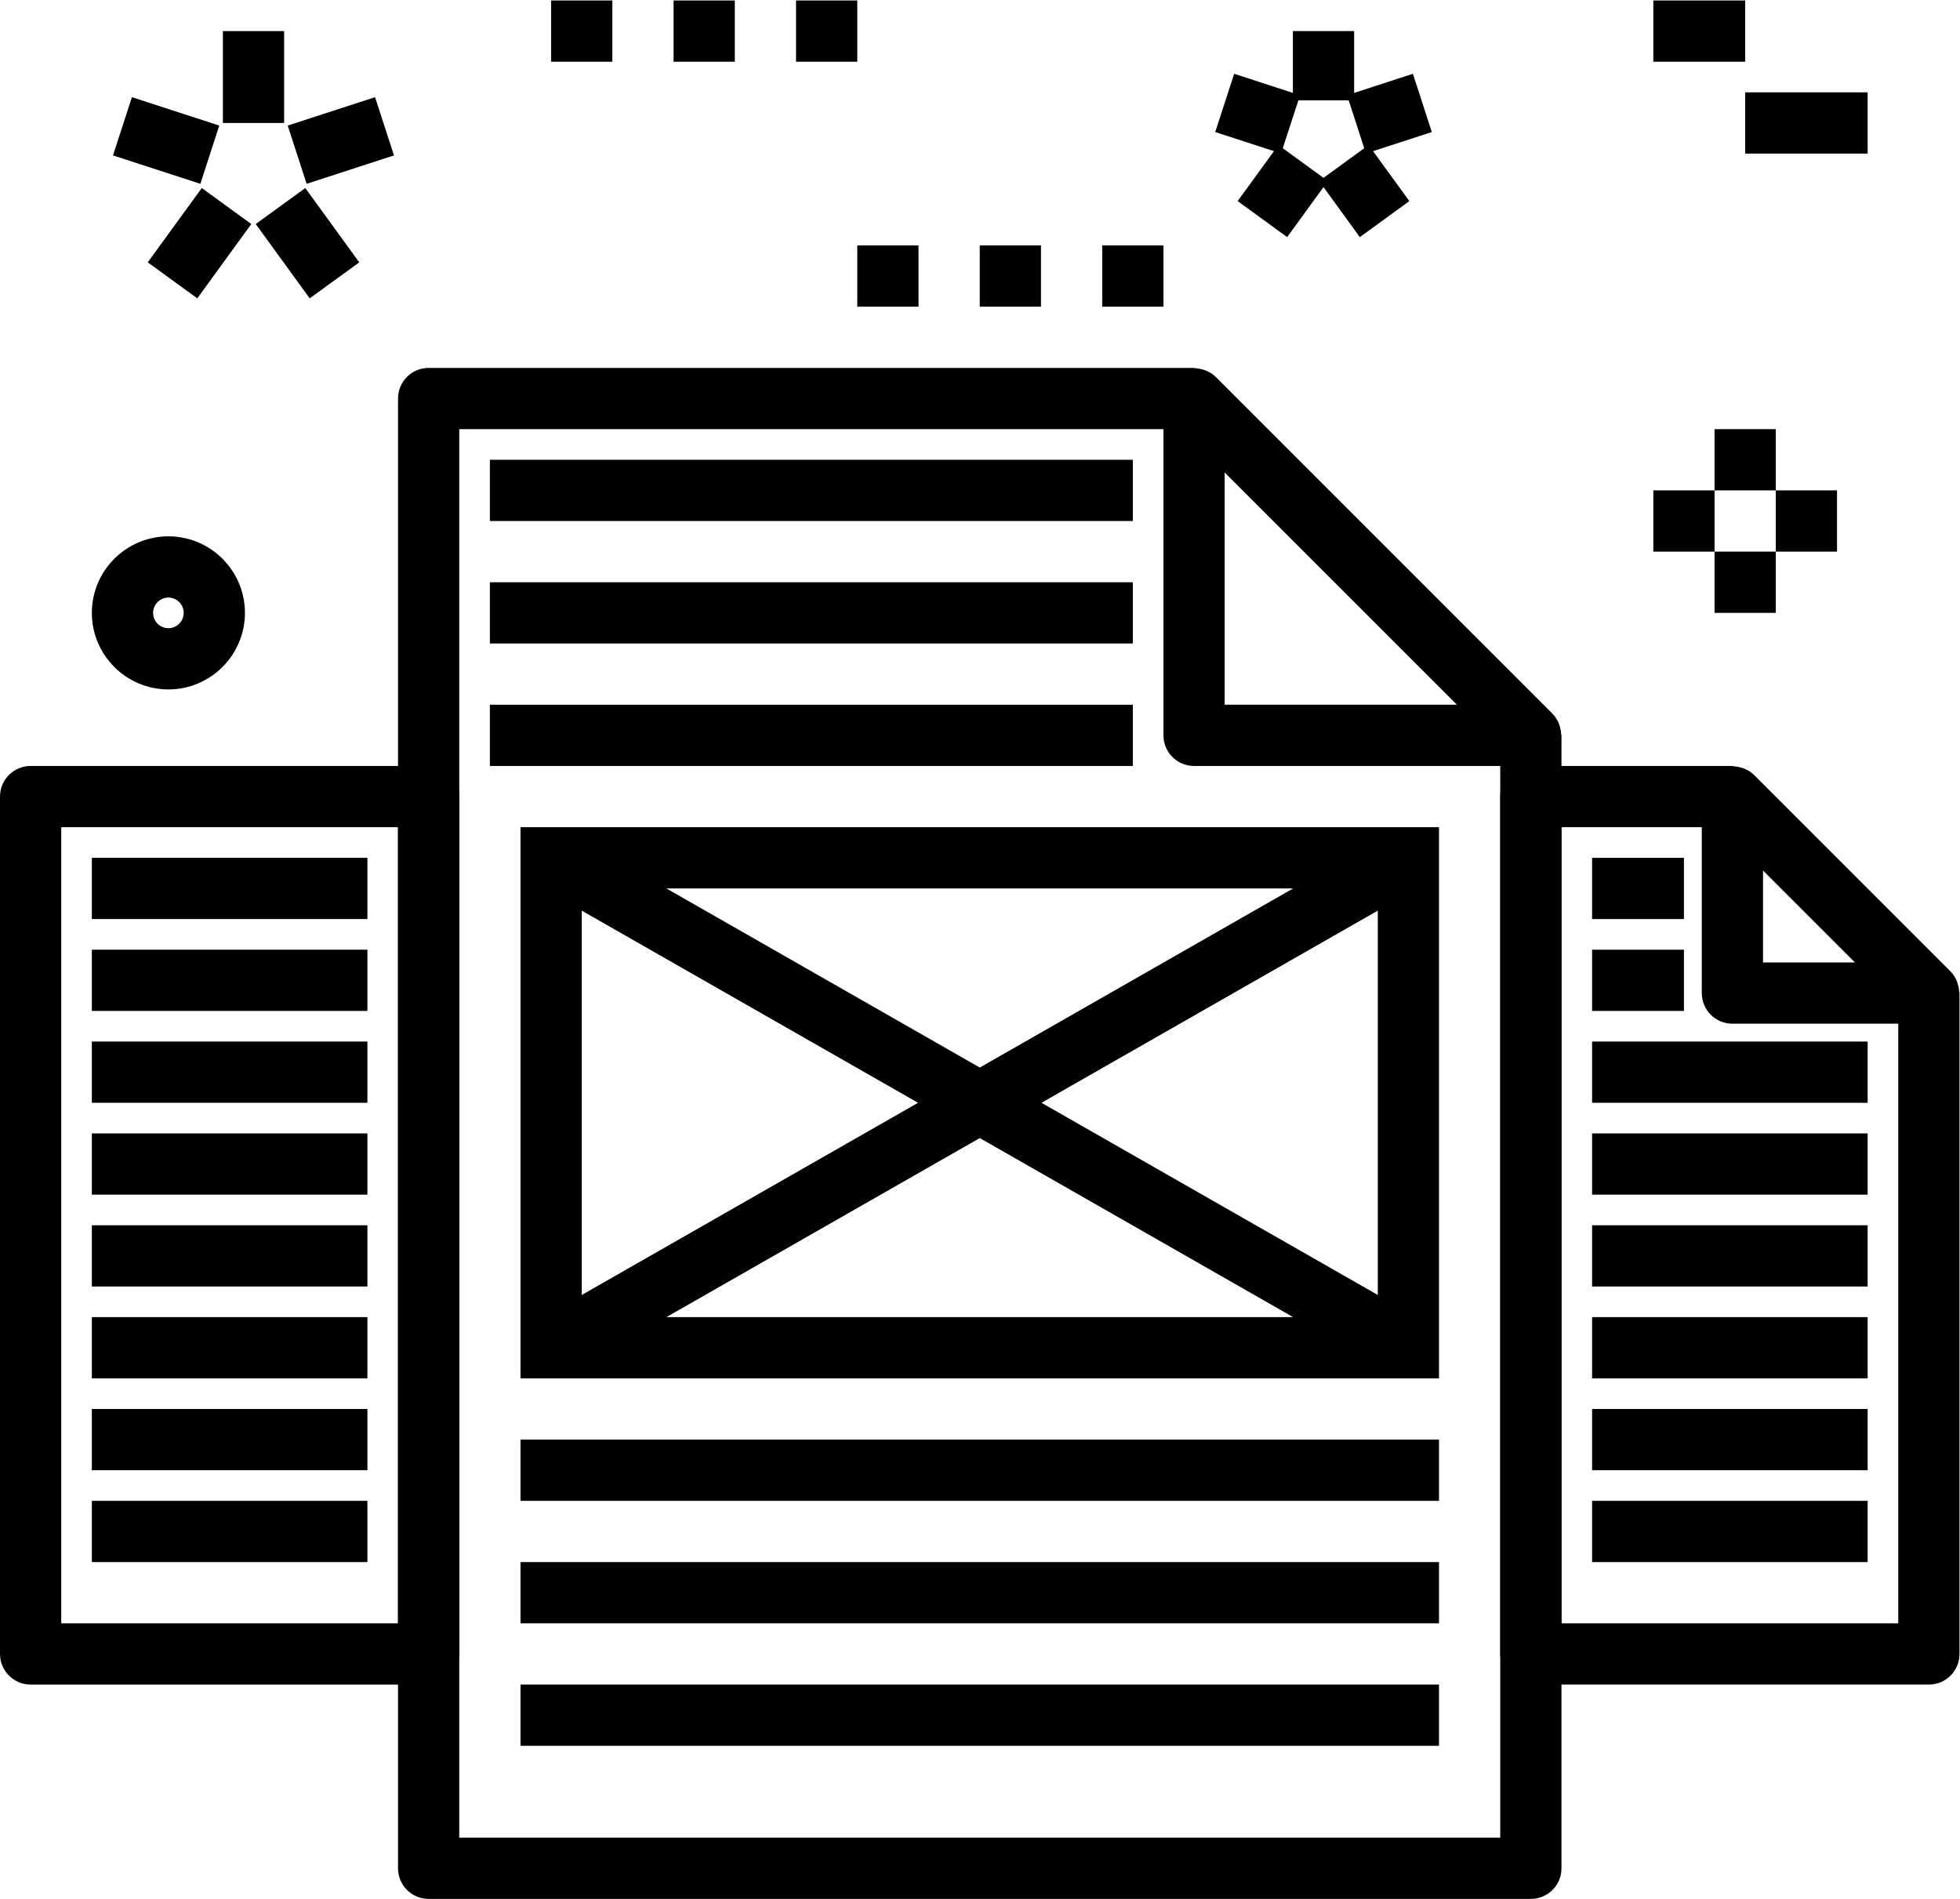 <?xml version="1.0" encoding="UTF-8" standalone="no"?>
<svg xmlns:dc="http://purl.org/dc/elements/1.1/" xmlns:cc="http://creativecommons.org/ns#" xmlns:rdf="http://www.w3.org/1999/02/22-rdf-syntax-ns#" xmlns:svg="http://www.w3.org/2000/svg" xmlns="http://www.w3.org/2000/svg" viewBox="0 0 85.334 82.667" height="82.667" width="85.334" xml:space="preserve" id="svg2" version="1.1"><defs id="defs6"><clipPath id="clipPath18" clipPathUnits="userSpaceOnUse"><path id="path16" d="M 0,62 H 64 V 0 H 0 Z"/></clipPath></defs><g transform="matrix(1.333,0,0,-1.333,0,82.667)" id="g10"><g id="g12"><g clip-path="url(#clipPath18)" id="g14"><g transform="translate(5.5,42.5)" id="g20"><path id="path22" d="M 0,0 C -0.276,0 -0.5,-0.225 -0.5,-0.5 -0.5,-0.775 -0.276,-1 0,-1 0.276,-1 0.5,-0.775 0.5,-0.5 0.5,-0.225 0.276,0 0,0 m 0,-3 c -1.378,0 -2.5,1.121 -2.5,2.5 C -2.5,0.879 -1.378,2 0,2 1.378,2 2.5,0.879 2.5,-0.5 2.5,-1.879 1.378,-3 0,-3"/></g><g transform="translate(6.544,56.013)" id="g24"><path id="path26" d="M 0,0 -2.854,0.927 -2.235,2.829 0.618,1.902 Z"/></g><g transform="translate(6.444,52.272)" id="g28"><path id="path30" d="M 0,0 -1.618,1.176 0.146,3.603 1.764,2.427 Z"/></g><g transform="translate(10.116,52.272)" id="g32"><path id="path34" d="M 0,0 -1.763,2.427 -0.145,3.603 1.618,1.176 Z"/></g><g transform="translate(10.015,56.013)" id="g36"><path id="path38" d="M 0,0 -0.618,1.902 2.235,2.829 2.853,0.927 Z"/></g><path id="path40" d="m 9.28,58 h -2 v 3 h 2 z"/><g transform="translate(41.842,57.004)" id="g42"><path id="path44" d="m 0,0 -2.151,0.699 0.619,1.903 2.151,-0.7 z"/></g><g transform="translate(42.041,54.272)" id="g46"><path id="path48" d="M 0,0 -1.617,1.176 -0.287,3.007 1.33,1.831 Z"/></g><g transform="translate(44.414,54.272)" id="g50"><path id="path52" d="M 0,0 -1.33,1.831 0.287,3.007 1.617,1.176 Z"/></g><g transform="translate(44.613,57.004)" id="g54"><path id="path56" d="m 0,0 -0.617,1.902 2.152,0.7 0.617,-1.903 z"/></g><path id="path58" d="m 44.228,58.738 h -2 v 2.263 h 2 z"/><path id="path60" d="m 56,44 h -2 v 2 h 2 z"/><path id="path62" d="m 60,44 h -2 v 2 h 2 z"/><path id="path64" d="m 58,46 h -2 v 2 h 2 z"/><path id="path66" d="m 58,42 h -2 v 2 h 2 z"/><path id="path68" d="m 20,60 h -2 v 2 h 2 z"/><path id="path70" d="m 24,60 h -2 v 2 h 2 z"/><path id="path72" d="m 28,60 h -2 v 2 h 2 z"/><path id="path74" d="m 30,52 h -2 v 2 h 2 z"/><path id="path76" d="m 34,52 h -2 v 2 h 2 z"/><path id="path78" d="m 38,52 h -2 v 2 h 2 z"/><path id="path80" d="m 57,60 h -3 v 2 h 3 z"/><path id="path82" d="m 61,57 h -4 v 2 h 4 z"/><g transform="translate(49,2)" id="g84"><path id="path86" d="m 0,0 h -34 v 46 h 23 V 36 c 0,-0.553 0.447,-1 1,-1 H 0 Z M -9.001,44.586 -1.414,37 H -9.001 Z M 1.988,36.06 C 1.982,36.151 1.964,36.239 1.935,36.325 1.923,36.357 1.915,36.39 1.901,36.42 1.854,36.521 1.793,36.617 1.712,36.7 1.709,36.703 1.708,36.706 1.706,36.708 L -9.293,47.707 c -0.084,0.084 -0.184,0.146 -0.288,0.193 -0.03,0.015 -0.061,0.023 -0.092,0.034 -0.087,0.03 -0.175,0.047 -0.267,0.053 C -9.961,47.988 -9.979,48 -10,48 h -25 c -0.553,0 -1,-0.448 -1,-1 V -1 c 0,-0.553 0.447,-1 1,-1 H 1 c 0.553,0 1,0.447 1,1 v 37 c 0,0.021 -0.011,0.039 -0.012,0.06"/></g><g transform="translate(29.985,26)" id="g88"><path id="path90" d="M 0,0 -10.985,-6.277 V 6.276 Z M 2.016,1.151 -8.219,7 H 12.25 Z M 12.25,-7 H -8.219 L 2.016,-1.152 Z M 4.031,0 15.016,6.276 V -6.277 Z m -17.016,-9 h 30 V 9 h -30 z"/></g><path id="path92" d="M 37,47 H 16 v -2 h 21 z"/><path id="path94" d="M 37,43 H 16 v -2 h 21 z"/><path id="path96" d="M 37,39 H 16 v -2 h 21 z"/><path id="path98" d="m 17,13 h 30 v 2 H 17 Z"/><path id="path100" d="m 17,9 h 30 v 2 H 17 Z"/><path id="path102" d="M 17,5 H 47 V 7 H 17 Z"/><g transform="translate(62,9)" id="g104"><path id="path106" d="m 0,0 h -11 v 26 h 4.583 v -5.417 c 0,-0.553 0.447,-1 1,-1 H 0 Z m -1.414,21.583 h -3.003 v 3.003 z m 3.402,-0.94 C 1.982,20.734 1.964,20.822 1.935,20.908 1.923,20.94 1.915,20.973 1.901,21.003 1.854,21.104 1.793,21.2 1.712,21.283 1.709,21.286 1.708,21.289 1.706,21.291 l -6.414,6.414 c -0.003,0.002 -0.006,0.004 -0.008,0.006 -0.083,0.082 -0.179,0.142 -0.281,0.189 -0.03,0.014 -0.061,0.023 -0.093,0.034 -0.087,0.03 -0.175,0.047 -0.266,0.053 C -5.377,27.988 -5.396,28 -5.417,28 H -12 c -0.553,0 -1,-0.447 -1,-1 V -1 c 0,-0.553 0.447,-1 1,-1 H 1 c 0.553,0 1,0.447 1,1 v 21.583 c 0,0.021 -0.011,0.039 -0.012,0.06"/></g><path id="path108" d="m 55,34 h -3 v -2 h 3 z"/><path id="path110" d="m 55,31 h -3 v -2 h 3 z"/><path id="path112" d="m 52,26 h 9 v 2 h -9 z"/><path id="path114" d="m 52,23 h 9 v 2 h -9 z"/><path id="path116" d="m 52,20 h 9 v 2 h -9 z"/><path id="path118" d="m 52,17 h 9 v 2 h -9 z"/><path id="path120" d="m 52,14 h 9 v 2 h -9 z"/><path id="path122" d="m 52,11 h 9 v 2 h -9 z"/><path id="path124" d="M 2,9 H 13 V 35 H 2 Z M 14,7 H 1 C 0.448,7 0,7.448 0,8 v 28 c 0,0.553 0.448,1 1,1 h 13 c 0.552,0 1,-0.447 1,-1 V 8 C 15,7.448 14.552,7 14,7"/><path id="path126" d="M 12,32 H 3 v 2 h 9 z"/><path id="path128" d="M 12,29 H 3 v 2 h 9 z"/><path id="path130" d="M 12,26 H 3 v 2 h 9 z"/><path id="path132" d="M 12,23 H 3 v 2 h 9 z"/><path id="path134" d="M 12,20 H 3 v 2 h 9 z"/><path id="path136" d="M 12,17 H 3 v 2 h 9 z"/><path id="path138" d="M 12,14 H 3 v 2 h 9 z"/><path id="path140" d="M 12,11 H 3 v 2 h 9 z"/></g></g></g></svg>